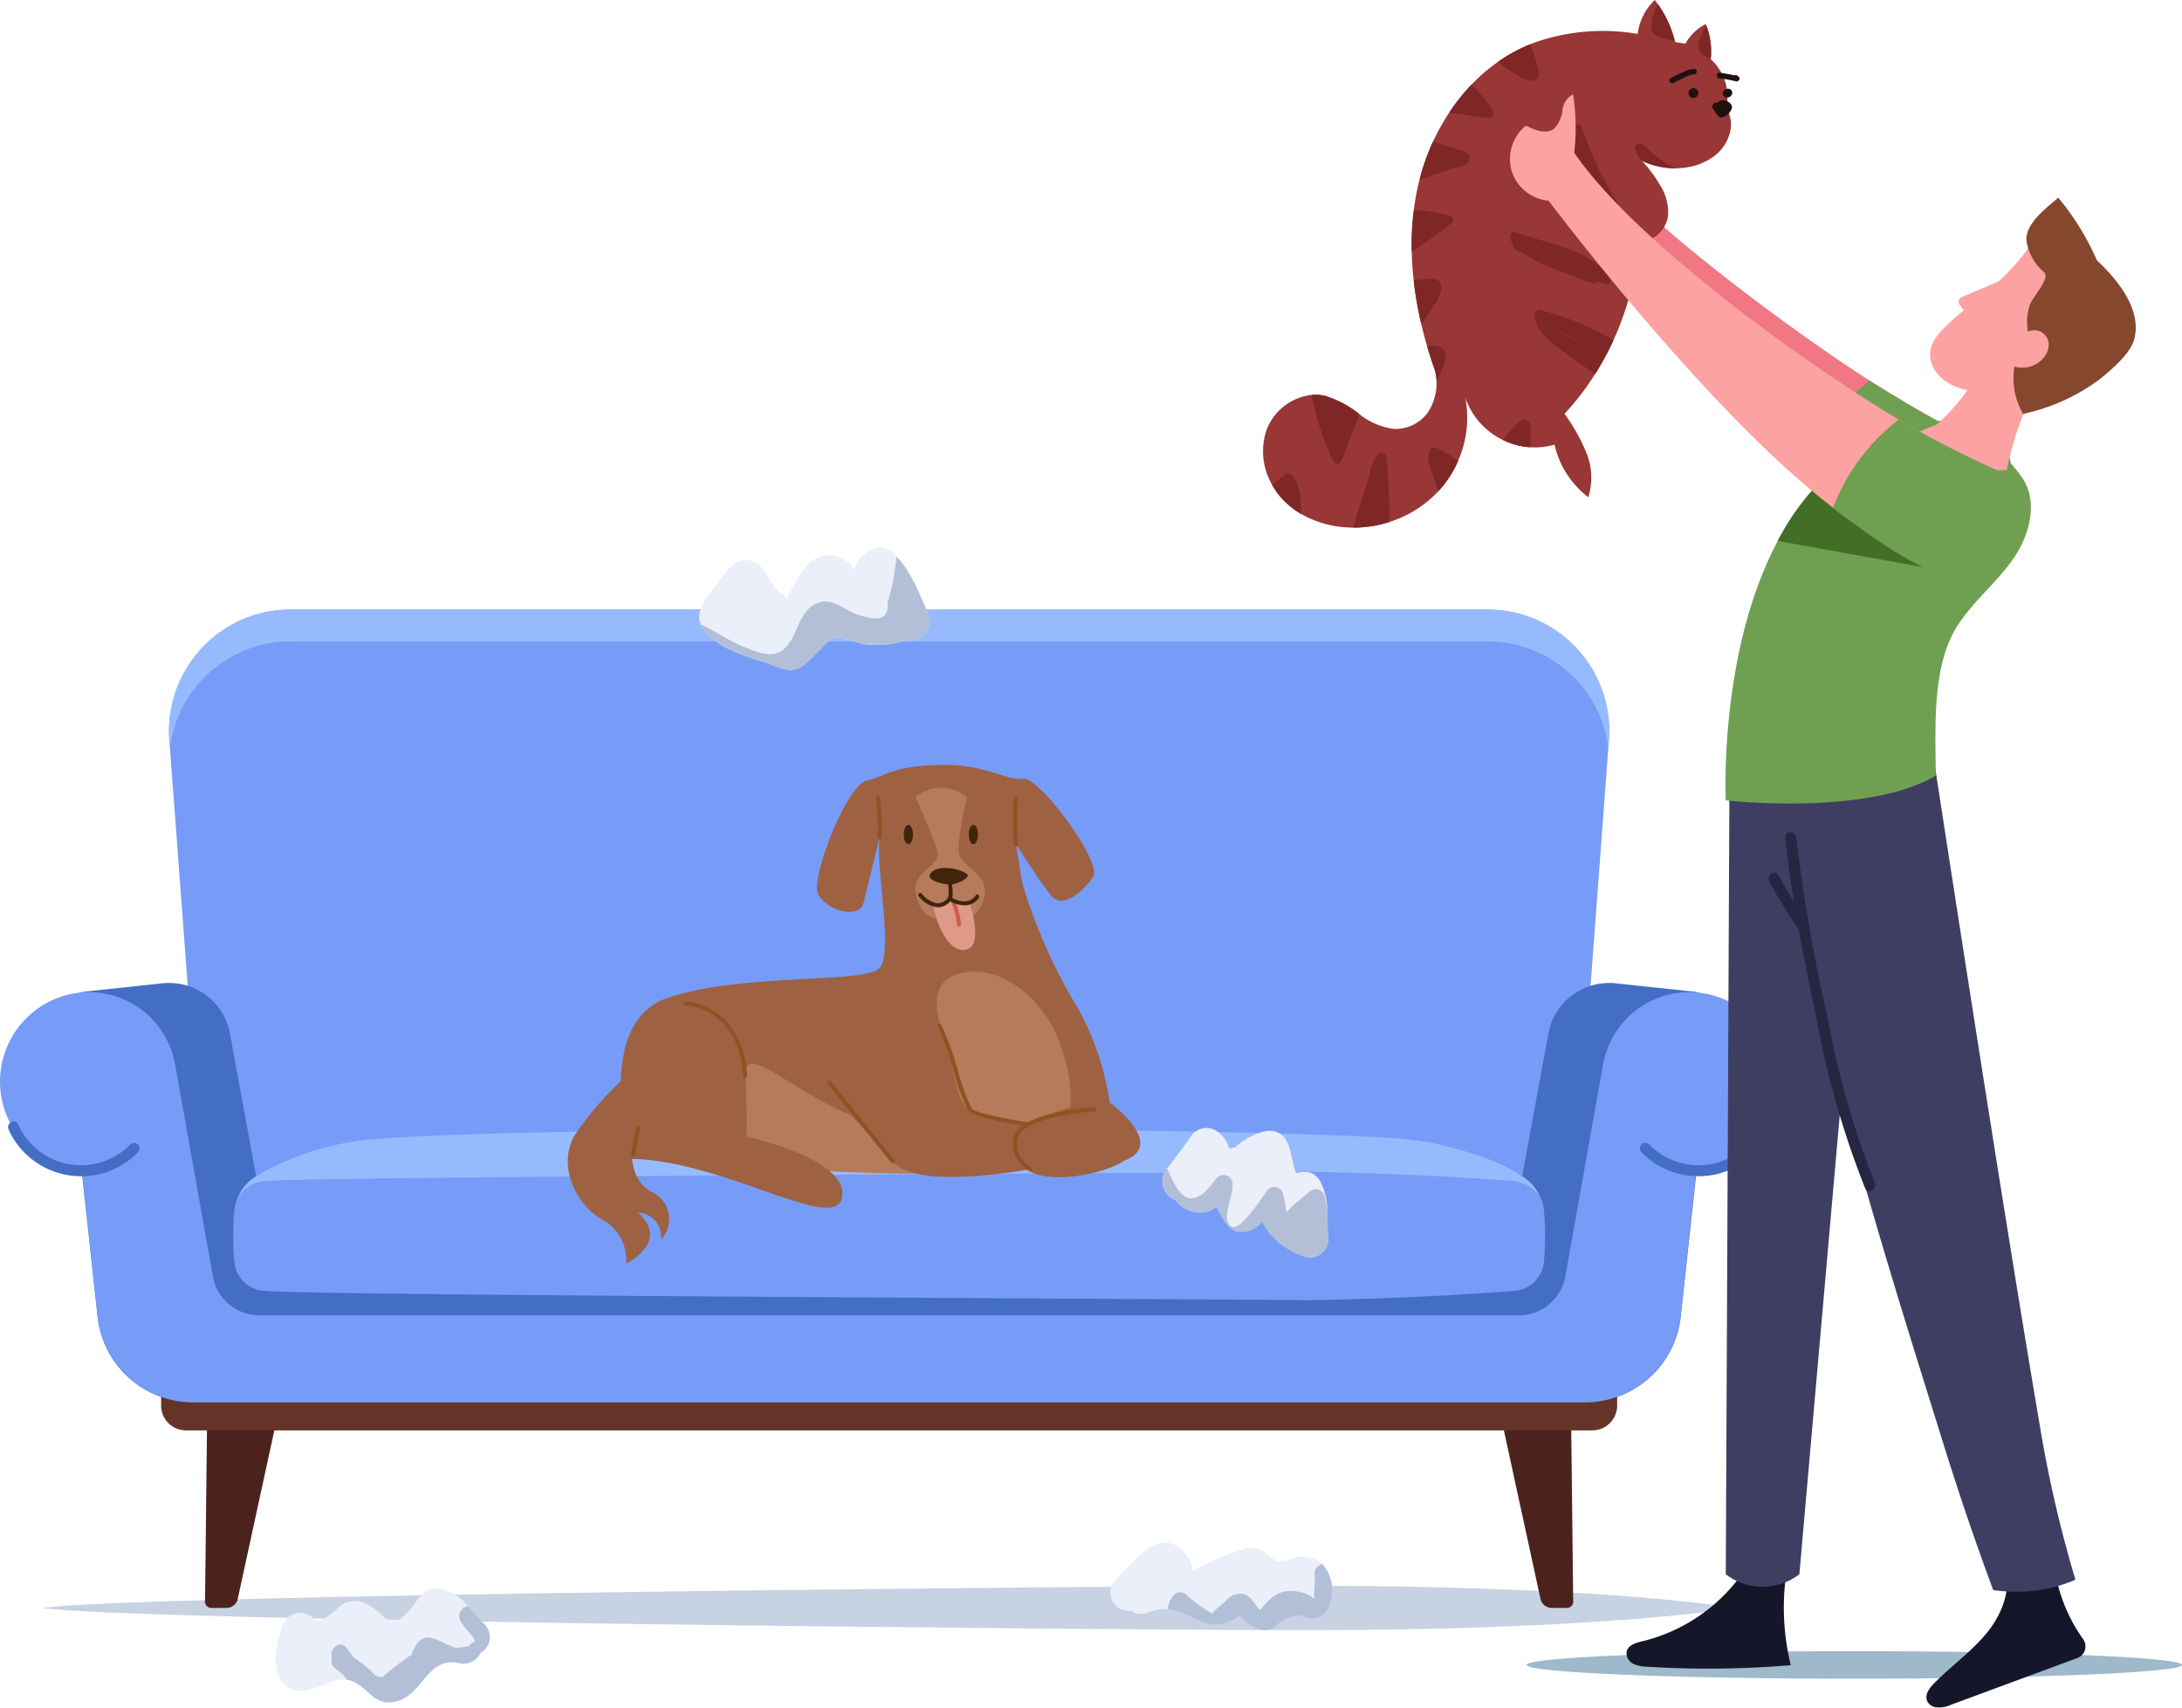 <svg xmlns="http://www.w3.org/2000/svg" width="189" height="147.913" viewBox="0 0 189 147.913">
  <g id="Grupo_629" data-name="Grupo 629" transform="translate(-136 -120.03)">
    <g id="Grupo_617" data-name="Grupo 617" transform="translate(136 120.03)">
      <g id="Grupo_615" data-name="Grupo 615" transform="translate(0 47.429)">
        <path id="Trazado_1363" data-name="Trazado 1363" d="M327.272,369.233l-3.714,49.728H206.288l-3.718-49.728a10.537,10.537,0,0,1,10.466-11.245h103.77A10.537,10.537,0,0,1,327.272,369.233Z" transform="translate(-187.906 -352.617)" fill="#779cf7"/>
        <path id="Trazado_1364" data-name="Trazado 1364" d="M299.511,741c-7.42,1.15-21.294,1.924-37.185,1.924S160.35,742.148,152.93,741c7.42-1.15,93.5-1.924,109.4-1.924S292.091,739.847,299.511,741Z" transform="translate(-149.205 -649.145)" fill="#c7d2e2"/>
        <path id="Trazado_1365" data-name="Trazado 1365" d="M304.282,506.63l-1.46,13.4-1.378,12.662a8.31,8.31,0,0,1-6.741,7.25,8.174,8.174,0,0,1-.973.124c-.193.016-.389.022-.588.022H172.622c-.2,0-.4-.007-.588-.022a8.178,8.178,0,0,1-.973-.124,8.31,8.31,0,0,1-6.741-7.25l-1.378-12.662-1.46-13.4a1.927,1.927,0,0,1,1.331-2.043,1.843,1.843,0,0,1,.48-.092l6.539-.7a5.4,5.4,0,0,1,4.791,1.864,5.315,5.315,0,0,1,1.169,2.518l2.26,12.324.1.538.123.673v.191H287.491v-.191l.123-.673.1-.538,2.26-12.324a5.316,5.316,0,0,1,1.169-2.518,5.4,5.4,0,0,1,4.791-1.864l6.538.7a1.844,1.844,0,0,1,.48.092A1.927,1.927,0,0,1,304.282,506.63Z" transform="translate(-155.866 -466.037)" fill="#436ec4"/>
        <path id="Trazado_1366" data-name="Trazado 1366" d="M732.2,684.649l-.194-17.123h-6.333l3.722,17.136a1.035,1.035,0,0,0,.964.663h1.3A.561.561,0,0,0,732.2,684.649Z" transform="translate(-595.935 -593.472)" fill="#4c231c"/>
        <path id="Trazado_1367" data-name="Trazado 1367" d="M342.166,567.386a2.09,2.09,0,0,1-.012.219c-.249,2.146-4.165,4.045-10.146,5.282-6.768,1.4-85.97,1.4-92.742,0-6.178-1.276-10.158-3.263-10.158-5.5a1.968,1.968,0,0,1,.067-.5,3.807,3.807,0,0,1,1.634-1.967,23.436,23.436,0,0,1,7.982-2.932A18.876,18.876,0,0,1,241,561.71c10.356-.878,48.016-1.093,71.817-.646,2.789.052,5.391.112,7.733.183.823.024,1.61.048,2.365.076,1.452.052,2.777.107,3.956.167a46.835,46.835,0,0,1,5.613.495c1.349.291,2.587.618,3.69.973.348.116.684.232,1.009.351h0a14.519,14.519,0,0,1,3.279,1.607,3.8,3.8,0,0,1,1.63,1.967A1.975,1.975,0,0,1,342.166,567.386Z" transform="translate(-208.623 -510.457)" fill="#97baff"/>
        <path id="Trazado_1368" data-name="Trazado 1368" d="M216.681,684.649l.194-17.123h6.333l-3.722,17.136a1.035,1.035,0,0,1-.964.663h-1.3A.561.561,0,0,1,216.681,684.649Z" transform="translate(-198.92 -593.472)" fill="#4c231c"/>
        <path id="Trazado_1369" data-name="Trazado 1369" d="M325.548,641.8v5.966a2.152,2.152,0,0,1-2.143,2.161H201.572a2.152,2.152,0,0,1-2.143-2.161V641.8Z" transform="translate(-185.473 -573.455)" fill="#643429"/>
        <path id="Trazado_1370" data-name="Trazado 1370" d="M341.441,583.027a23.75,23.75,0,0,1-.117,2.384,2.771,2.771,0,0,1-2.639,2.374c-5.338.417-11.425.7-17.954.806-6.529-.105-84.827-.389-90.165-.806a2.771,2.771,0,0,1-2.639-2.374,24.381,24.381,0,0,1,0-4.768,2.368,2.368,0,0,1,.237-.822,2.805,2.805,0,0,1,1.729-1.428,3.1,3.1,0,0,1,.673-.128c5.338-.414,83.636-.7,90.165-.8,4.228.067,8.27.21,12.044.417q3.081.163,5.91.386a3.1,3.1,0,0,1,.673.128,2.806,2.806,0,0,1,1.729,1.428,2.282,2.282,0,0,1,.218.695.808.808,0,0,1,.019.127A23.846,23.846,0,0,1,341.441,583.027Z" transform="translate(-207.61 -523.393)" fill="#779cf7"/>
        <path id="Trazado_1371" data-name="Trazado 1371" d="M290.031,515.1a7.724,7.724,0,0,1-7.076,7.729c-.013,0-.022,0-.035,0l-1.343,12.541a8.4,8.4,0,0,1-6.741,7.368,8.15,8.15,0,0,1-.973.124c-.193.016-.389.022-.588.022H152.756c-.2,0-.4-.006-.588-.022a8.153,8.153,0,0,1-.973-.124,8.4,8.4,0,0,1-6.741-7.368l-1.343-12.541c-.013,0-.022,0-.035,0a7.763,7.763,0,0,1-1.119-15.282,6.824,6.824,0,0,1,.989-.163,7.149,7.149,0,0,1,.743-.038,7.627,7.627,0,0,1,5.208,2.049,7.777,7.777,0,0,1,2.3,4.363l.164.918,3.088,17.35a4.1,4.1,0,0,0,4.014,3.315h109.1a4.1,4.1,0,0,0,4.013-3.315l3.088-17.35.164-.918a7.777,7.777,0,0,1,2.3-4.363,7.627,7.627,0,0,1,5.208-2.049,7.15,7.15,0,0,1,.743.038,6.823,6.823,0,0,1,.989.163A7.733,7.733,0,0,1,290.031,515.1Z" transform="translate(-136 -468.833)" fill="#779cf7"/>
        <path id="Trazado_1372" data-name="Trazado 1372" d="M327.274,369.239l-.054.8a10.525,10.525,0,0,0-10.413-9.284H213.037a10.525,10.525,0,0,0-10.413,9.284l-.054-.8a10.538,10.538,0,0,1,10.467-11.244h103.77A10.538,10.538,0,0,1,327.274,369.239Z" transform="translate(-187.906 -352.622)" fill="#97baff"/>
        <g id="Grupo_613" data-name="Grupo 613" transform="translate(142.035 49.702)">
          <path id="Trazado_1373" data-name="Trazado 1373" d="M792.078,558.024a5.955,5.955,0,0,1-9.722,1.754.476.476,0,0,0-.67.676,6.9,6.9,0,0,0,11.212-1.947c.261-.553-.556-1.038-.819-.482Z" transform="translate(-781.544 -557.779)" fill="#436ec4"/>
        </g>
        <g id="Grupo_614" data-name="Grupo 614" transform="translate(0.697 49.702)">
          <path id="Trazado_1374" data-name="Trazado 1374" d="M139.219,558.508a6.9,6.9,0,0,0,11.212,1.947.476.476,0,0,0-.67-.676,5.953,5.953,0,0,1-9.723-1.754c-.263-.555-1.08-.071-.819.482Z" transform="translate(-139.168 -557.78)" fill="#436ec4"/>
        </g>
        <path id="Trazado_1375" data-name="Trazado 1375" d="M592,727.7a1.591,1.591,0,0,1-2.3.945,2.557,2.557,0,0,0-2.247.755,1.56,1.56,0,0,1-1.529.407c-.477-.2-1.451-.586-1.66-1.241a4.825,4.825,0,0,1-1.105.618c-1.979.792-3.326-.966-5.195-1.135a3.2,3.2,0,0,0-1.6.264,1.622,1.622,0,0,1-1.571-.137,1.589,1.589,0,0,1-1.351-2.672c1.336-1.267,3.451-4.346,5.557-2.783a4.155,4.155,0,0,1,.9,1.177c.445,1.046-.131.951.927.486a17.845,17.845,0,0,1,3.991-1.605c1.293-.206,1.288.275,2.215.84.723.444-.016.291.848.238.55-.032,1.1-.365,1.681-.365a2.55,2.55,0,0,1,1.822.65A3.64,3.64,0,0,1,592,727.7Z" transform="translate(-476.819 -636.081)" fill="#eaeff9"/>
        <path id="Trazado_1376" data-name="Trazado 1376" d="M262.234,745.693a1.624,1.624,0,0,1-1.833.9c-2.8-.639-3.147,2.767-5.494,3.312-1.985.459-2.372-1.278-3.891-1.8a1.8,1.8,0,0,0-.372-.084c-1.707-.19-3.76,1.954-5.394.417-1.267-1.194-.707-3.7-.178-5.07a1.6,1.6,0,0,1,2.629-.7c.864.761,2.074-.982,2.765-1.267a2.141,2.141,0,0,1,1.807.026c1.8.729,1.917,2.725,3.839.539.717-.814,1.037-1.828,2.336-1.854a3.955,3.955,0,0,1,2.7,1.537c.539.56,1.021,1.162,1.445,1.59A1.548,1.548,0,0,1,262.234,745.693Z" transform="translate(-220.613 -649.951)" fill="#eaeff9"/>
        <path id="Trazado_1377" data-name="Trazado 1377" d="M605.929,571.505a6.68,6.68,0,0,1-2.99-1.954,5.862,5.862,0,0,1-.749-1.1,2.278,2.278,0,0,1-2.163.856c-.759-.153-1.461-1.4-1.754-2.16a2.256,2.256,0,0,1-1.639.512A2.736,2.736,0,0,1,594.7,566.6a1.749,1.749,0,0,1-.786-2.7.557.557,0,0,1,.052-.063c.707-.893,1.383-1.8,2.042-2.731a1.594,1.594,0,0,1,2.467-.322,2.307,2.307,0,0,1,.848,1.352,2.03,2.03,0,0,1,.524-.1,5.666,5.666,0,0,1,2.7-1.431c2.273-.2,2.006,2.292,2.587,3.623.785-.111,1.466-.222,2.084.708a5.6,5.6,0,0,1,.613,2.678c.037.856.026,1.722.089,2.366A1.587,1.587,0,0,1,605.929,571.505Z" transform="translate(-492.87 -510.065)" fill="#eaeff9"/>
        <path id="Trazado_1378" data-name="Trazado 1378" d="M429.049,341.8a1.121,1.121,0,0,1-.419.18,8.923,8.923,0,0,1-3.3.148,18.519,18.519,0,0,0-1.9-.57c-.749-.026-1.215.57-1.77,1.115-1.356,1.331-1.828,2.181-3.687,1.431-2.079-.84-4.488-1.157-6.117-2.963a2.477,2.477,0,0,1-.44-.655c-.555-1.257.524-2.4,1.351-3.544.843-1.162,1.885-2.747,3.509-1.764.9.544,1.362,2.477,2.294,2.651.068.127.136.254.2.386.236-.391.471-.776.707-1.167a12.237,12.237,0,0,1,.953-1.51,2.525,2.525,0,0,1,3.781-.412,1.6,1.6,0,0,1,.45.655,1.534,1.534,0,0,1,.241-.623,2.766,2.766,0,0,1,1.6-1.3,1.557,1.557,0,0,1,1.529.407,3.751,3.751,0,0,1,.3.28c1.278,1.294,2.032,3.332,2.755,4.943A1.7,1.7,0,0,1,429.049,341.8Z" transform="translate(-350.695 -333.782)" fill="#eaeff9"/>
        <path id="Trazado_1379" data-name="Trazado 1379" d="M609.74,734.2a1.591,1.591,0,0,1-2.3.945,2.557,2.557,0,0,0-2.247.755,1.561,1.561,0,0,1-1.529.407c-.477-.2-1.451-.586-1.66-1.241a4.826,4.826,0,0,1-1.105.618c-1.98.792-3.325-.966-5.2-1.135a2.312,2.312,0,0,1,.4-1.083.8.8,0,0,1,1.079-.28,15.37,15.37,0,0,0,2.362,1.738,4.029,4.029,0,0,1,.518-.523c.539-.322.812-.94,1.451-1.12,1.293-.354,1.519.665,2.179,1.352,1.063-1.278,1.838-2.023,3.786-1.5a2.337,2.337,0,0,1,.885.491c.016-.016.036-.032.052-.048-.1-.57.1-1.4.016-1.959a.84.84,0,0,1,.691-.977A3.641,3.641,0,0,1,609.74,734.2Z" transform="translate(-494.555 -642.581)" fill="#b2bfd6"/>
        <path id="Trazado_1380" data-name="Trazado 1380" d="M279.393,751.083a1.624,1.624,0,0,1-1.833.9c-2.8-.639-3.147,2.768-5.493,3.312-1.985.46-2.372-1.278-3.891-1.8a1.789,1.789,0,0,0-.372-.085c-.079-.116-.157-.232-.23-.343a6.446,6.446,0,0,0-.723-.6.792.792,0,0,1-.319-.945c-.278-.75.675-1.6,1.246-.882.141.18.346.475.592.834a9.478,9.478,0,0,1,1.948,1.606,2.668,2.668,0,0,0,.6.084,25.659,25.659,0,0,1,2.5-1.922,2.87,2.87,0,0,1,.592-1.093c.712-.729,1.388-.28,2.194.063a8.587,8.587,0,0,0,1.053.444,6.437,6.437,0,0,0,1.121-.158,1.7,1.7,0,0,0,.251-.259.654.654,0,0,1,.272-.084c.094-.412-.869-1.041-1.272-1.9a.874.874,0,0,1,.675-1.215c.539.56,1.021,1.162,1.445,1.59A1.548,1.548,0,0,1,279.393,751.083Z" transform="translate(-237.771 -655.342)" fill="#b2bfd6"/>
        <path id="Trazado_1381" data-name="Trazado 1381" d="M429.589,344.476a1.119,1.119,0,0,1-.419.179,8.923,8.923,0,0,1-3.3.148,18.5,18.5,0,0,0-1.9-.571c-.749-.026-1.215.571-1.77,1.115-1.356,1.331-1.828,2.181-3.687,1.431-2.079-.84-4.488-1.157-6.117-2.963a2.478,2.478,0,0,1-.44-.655.782.782,0,0,1,.325.1c1.095.581,2.194,1.31,3.341,1.785,1.917.787,3.194,1.194,4.252-.771.555-1.019.838-2.313,1.943-2.9,1.529-.813,2.571.676,4.048.993.293.074.581.148.875.216,1.037.106,1.487-.333,1.362-1.326a17.855,17.855,0,0,0,.775-4.029c1.278,1.294,2.032,3.332,2.755,4.943A1.7,1.7,0,0,1,429.589,344.476Z" transform="translate(-351.235 -336.457)" fill="#b2bfd6"/>
        <path id="Trazado_1382" data-name="Trazado 1382" d="M605.929,583.768a6.68,6.68,0,0,1-2.99-1.954,5.865,5.865,0,0,1-.749-1.1,2.278,2.278,0,0,1-2.163.856c-.759-.153-1.461-1.4-1.754-2.16a2.256,2.256,0,0,1-1.639.512,2.736,2.736,0,0,1-1.932-1.056,1.749,1.749,0,0,1-.786-2.7.573.573,0,0,1,.052-.063c.419.9,1.006,2.556,2.063,2.588.995.026,1.639-1.051,2.262-1.785a.789.789,0,0,1,1.315.349c.157,1.088-.681,2.54-.409,3.422.576,1.838,2.8-1.838,3.493-2.736a.791.791,0,0,1,1.314.354,12.783,12.783,0,0,1,.283,1.606,22.975,22.975,0,0,1,2.006-1.764.793.793,0,0,1,1.309.349,5.881,5.881,0,0,1,.2,1.368c.01.011.021.016.026.026.037.855.026,1.722.089,2.366A1.586,1.586,0,0,1,605.929,583.768Z" transform="translate(-492.87 -522.328)" fill="#b2bfd6"/>
      </g>
      <g id="Grupo_616" data-name="Grupo 616" transform="translate(109.396 0)">
        <path id="Trazado_1383" data-name="Trazado 1383" d="M793.748,765.8c0,.659-12.708,1.193-28.386,1.193s-28.385-.534-28.385-1.193,12.708-1.192,28.385-1.192S793.748,765.139,793.748,765.8Z" transform="translate(-714.144 -621.582)" fill="#7da1b7" opacity="0.75"/>
        <path id="Trazado_1384" data-name="Trazado 1384" d="M793.216,224.833a28.341,28.341,0,0,1-10.7-5.361c-1.116-.848-2.2-1.758-3.251-2.706-5.622-5.088-15.944-15.481-18.679-19.569.153-.2.309-.4.462-.595.879-1.135,1.769-2.263,2.651-3.4,4.589,4.988,16.212,13.447,21.4,16.728,1.071.678,2.113,1.311,3.1,1.9,5.172,3.05,9.028,4.808,9.028,4.808C798.943,224.029,793.216,224.833,793.216,224.833Z" transform="translate(-732.558 -176.968)" fill="#f17785"/>
        <path id="Trazado_1385" data-name="Trazado 1385" d="M859.431,283.5a28.341,28.341,0,0,1-10.7-5.361c-1.116-.848-2.2-1.758-3.251-2.706a22.711,22.711,0,0,1,5.838-6.833c1.071.678,2.113,1.311,3.1,1.9,5.172,3.05,9.029,4.808,9.029,4.808C865.158,282.692,859.431,283.5,859.431,283.5Z" transform="translate(-798.773 -235.631)" fill="#6fa052"/>
        <path id="Trazado_1386" data-name="Trazado 1386" d="M900.978,726.868c.942,1.994.138,4.43-1.217,6.165s-3.2,3.008-4.738,4.58c-.41.419-.83,1-.554,1.549a.97.97,0,0,0,.656.487,2.513,2.513,0,0,0,1.45-.229l10.887-4.028a1.076,1.076,0,0,0,.494-1.632,14.133,14.133,0,0,1-2.607-7.461C904.08,726.87,902.361,726.739,900.978,726.868Z" transform="translate(-836.915 -591.775)" fill="#16162b"/>
        <path id="Trazado_1387" data-name="Trazado 1387" d="M790.485,725.863c-1.062.016-2.132.3-3.194.315a14.937,14.937,0,0,1-9.627,7.428c-.553.13-1.221.324-1.356.88a1.018,1.018,0,0,0,.556,1.06,2.865,2.865,0,0,0,1.24.265,85.869,85.869,0,0,0,12.421-.134A20.946,20.946,0,0,1,790.485,725.863Z" transform="translate(-744.806 -591.436)" fill="#16162b"/>
        <path id="Trazado_1388" data-name="Trazado 1388" d="M862.618,476.112a12.763,12.763,0,0,1-5.131,1.041,13.858,13.858,0,0,1-1.989-.145c-.876-2.349-2.575-7.051-4.43-13.036-3.636-11.737-14.138-44.2-13.956-57.68l12.747-4.5s6.075,39.824,9.616,60.614A108.42,108.42,0,0,0,862.618,476.112Z" transform="translate(-792.246 -339.274)" fill="#3e3e63"/>
        <path id="Trazado_1389" data-name="Trazado 1389" d="M815.714,424.245l-.319,68.861a5.209,5.209,0,0,0,6.374,0l6.055-68.861Z" transform="translate(-775.308 -356.744)" fill="#3e3e63"/>
        <path id="Trazado_1390" data-name="Trazado 1390" d="M841.405,475.261a76.325,76.325,0,0,1-4.123-14.489,147.807,147.807,0,0,1-2.67-15.412c-.062-.612-1.019-.618-.956,0,.189,1.869.449,3.727.751,5.577q-.7-1.117-1.318-2.281c-.29-.548-1.116-.061-.826.487a37.361,37.361,0,0,0,2.485,4.045.577.577,0,0,0,.056.065c.473,2.6,1.013,5.189,1.555,7.776a77.469,77.469,0,0,0,4.219,14.719C840.822,476.315,841.646,475.825,841.405,475.261Z" transform="translate(-788.418 -372.814)" fill="#262642"/>
        <path id="Trazado_1391" data-name="Trazado 1391" d="M673.687,131.362a3.693,3.693,0,0,1-1.352,2.153,5.207,5.207,0,0,1-2.352,1,6.1,6.1,0,0,1-1,.09,6.779,6.779,0,0,1-2.938-.636l-.022-.01a11.063,11.063,0,0,1,1.53,2.038,4.389,4.389,0,0,1,.736,2.735,2.607,2.607,0,0,1-2.546,2.24,24.638,24.638,0,0,1-2.186,8.53,23.666,23.666,0,0,1-1.584,2.921,23.132,23.132,0,0,1-2.649,3.449,16.366,16.366,0,0,1,1.9,3.4,5.588,5.588,0,0,1,.153,3.824,7.932,7.932,0,0,1-2.919-4.551,6.142,6.142,0,0,1-2.094.228,6.21,6.21,0,0,1-2.406-.646,1.411,1.411,0,0,1-.156-.077,6.353,6.353,0,0,1-3.069-3.564,9.262,9.262,0,0,1-.628,5.46,9.365,9.365,0,0,1-1.689,2.61.056.056,0,0,1-.013.016,9.875,9.875,0,0,1-4.261,2.677,10.18,10.18,0,0,1-3.12.482c-.14,0-.277,0-.417-.01a8.964,8.964,0,0,1-4.1-1.173,7,7,0,0,1-1.628-1.3,6.168,6.168,0,0,1-.876-1.208,5.806,5.806,0,0,1-.494-4.756,4.753,4.753,0,0,1,3.894-3.044,3.748,3.748,0,0,1,1.167.074,8.991,8.991,0,0,1,2.954,1.565,6.185,6.185,0,0,0,2.951,1.3,3.45,3.45,0,0,0,3.047-1.475,4.669,4.669,0,0,0,.714-2.69,3.5,3.5,0,0,0-.178-1.019q-.349-.993-.647-2.012c-.182-.623-.347-1.257-.494-1.89a31.584,31.584,0,0,1-.657-3.77q-.143-1.244-.169-2.491a23.358,23.358,0,0,1,.182-3.625,21.063,21.063,0,0,1,.424-2.343c.022-.09.045-.18.07-.27a18.887,18.887,0,0,1,1.163-3.285,18.537,18.537,0,0,1,1.4-2.513,17.315,17.315,0,0,1,1.941-2.439,15.316,15.316,0,0,1,2.3-1.977,13.529,13.529,0,0,1,2.8-1.523c.1-.045.2-.083.306-.122a17.8,17.8,0,0,1,8.984-.765,4.923,4.923,0,0,1,1.479-2.941c.1.125.2.257.29.389a9.492,9.492,0,0,1,1.453,3.185c.006.022.01.045.016.067.284.058.609.09.892.148a4.153,4.153,0,0,1,1.759-1.7,1.688,1.688,0,0,1,.077.17,6.241,6.241,0,0,1,.36,2.831c0,.013,0,.022,0,.035a4.408,4.408,0,0,1,1.358,4.188A2.93,2.93,0,0,1,673.687,131.362Z" transform="translate(-633.203 -120.03)" fill="#993636"/>
        <path id="Trazado_1392" data-name="Trazado 1392" d="M840.22,296.179c-1.415,2.044-3.41,3.635-4.78,5.714-2.33,3.522-1.963,8.861-1.957,13.1-5.982,3.539-18.184,2.137-18.184,2.137s0-.019,0-.055c-.038-.91-.453-13.1,4.5-22.41a21.75,21.75,0,0,1,4.755-6.174,17.585,17.585,0,0,1,9.382-4.245l0,0a12.456,12.456,0,0,1,7.043,4.949C842.378,291.245,841.638,294.131,840.22,296.179Z" transform="translate(-775.212 -247.803)" fill="#6fa052"/>
        <path id="Trazado_1393" data-name="Trazado 1393" d="M898.3,265.717c1.589.178,4.992,2.6,5.854,3.346a28.814,28.814,0,0,1,1.454-4.874c1.492-5.679-3.5-4.924-3.5-4.924-.483,2.372-2.872,4.811-4,5.851A.348.348,0,0,0,898.3,265.717Z" transform="translate(-839.732 -228.344)" fill="#fca2a2"/>
        <path id="Trazado_1394" data-name="Trazado 1394" d="M911.835,221.385a19.888,19.888,0,0,1-9.392,4.329c-2.677,1.146-5.706.129-6.451-1.821-.463-1.211.036-2.168,1.093-3.23.128-.131.265-.26.409-.394.368-.342.785-.7,1.239-1.077l-.348-.473a.445.445,0,0,1,.185-.678l3.2-1.365a18.843,18.843,0,0,0,2.386-2.639c.262-.372.454-.9.9-1.063a.772.772,0,0,1,.742,1.334A18.014,18.014,0,0,1,911.835,221.385Z" transform="translate(-838.037 -192.309)" fill="#fca2a2"/>
        <path id="Trazado_1395" data-name="Trazado 1395" d="M929.914,208.809a1.264,1.264,0,0,1,1.146.026,1.285,1.285,0,0,1,.644.956,1.674,1.674,0,0,1-.309,1.111,2.4,2.4,0,0,1-2.652.929,6.11,6.11,0,0,0,.748,4.1,17.151,17.151,0,0,0,6.727-3.068c1.021-.859,2.607-2.172,2.919-3.475.592-2.469-1.3-4.912-3.256-6.763a22.7,22.7,0,0,0-3.345-5.423c-1.15.994-2.992,2.365-2.731,3.869a4.509,4.509,0,0,0,1.495,2.584c.594.518-.983,2.113-1.238,2.862A4.755,4.755,0,0,0,929.914,208.809Z" transform="translate(-863.65 -180.079)" fill="#86472f"/>
        <path id="Trazado_1396" data-name="Trazado 1396" d="M811.218,159.194a.67.67,0,0,0-.526.072.507.507,0,0,0-.124.114c-.278-.073-.614.212-.413.516.105.159.208.32.316.477s.222.294.434.285a1.245,1.245,0,0,0,.826-.651C811.952,159.611,811.576,159.291,811.218,159.194Z" transform="translate(-771.174 -150.486)" fill="#1e110e"/>
        <path id="Trazado_1397" data-name="Trazado 1397" d="M801.159,154.457a.323.323,0,0,0-.2.065.314.314,0,0,0-.186.232.425.425,0,1,0,.386-.3Z" transform="translate(-763.895 -146.818)" fill="#1e110e"/>
        <path id="Trazado_1398" data-name="Trazado 1398" d="M814.943,154.769a.371.371,0,0,0-.411-.068.378.378,0,0,0-.3.361.369.369,0,0,0,.358.361.417.417,0,0,0,.353-.143A.373.373,0,0,0,814.943,154.769Z" transform="translate(-774.401 -146.982)" fill="#1e110e"/>
        <path id="Trazado_1399" data-name="Trazado 1399" d="M805.732,133.044c-.465-.18-1.023-.44-1.055-.935a3.256,3.256,0,0,1,.628-1.825.276.276,0,0,1,.067-.071A6.24,6.24,0,0,1,805.732,133.044Z" transform="translate(-766.946 -127.954)" fill="#7f2626"/>
        <path id="Trazado_1400" data-name="Trazado 1400" d="M788.081,124.968c-.475-.129-.96-.244-1.422-.411a.8.8,0,0,1-.564-.453,3.413,3.413,0,0,1,.532-2.32A9.493,9.493,0,0,1,788.081,124.968Z" transform="translate(-752.399 -121.394)" fill="#7f2626"/>
        <path id="Trazado_1401" data-name="Trazado 1401" d="M783.225,178.191a6.779,6.779,0,0,1-2.938-.636,2.634,2.634,0,0,1-.606-1.054.361.361,0,0,1,.44-.444c.583.2,1.026.829,1.517,1.2A8.694,8.694,0,0,0,783.225,178.191Z" transform="translate(-747.441 -163.612)" fill="#7f2626"/>
        <path id="Trazado_1402" data-name="Trazado 1402" d="M728.9,140.431c-.605.154-1.625-.566-2.087-.884-.319-.219-.695-.466-1.036-.742a13.526,13.526,0,0,1,2.8-1.523,14.678,14.678,0,0,1,.555,1.726C729.24,139.434,729.539,140.267,728.9,140.431Z" transform="translate(-705.41 -133.453)" fill="#7f2626"/>
        <path id="Trazado_1403" data-name="Trazado 1403" d="M710.269,155.681a.352.352,0,0,1-.344.264c-.73-.084-1.46-.177-2.186-.286-.386-.061-.832-.087-1.253-.164a17.327,17.327,0,0,1,1.941-2.439,14.405,14.405,0,0,1,1.125,1.247C709.867,154.694,710.387,155.141,710.269,155.681Z" transform="translate(-690.362 -145.727)" fill="#7f2626"/>
        <path id="Trazado_1404" data-name="Trazado 1404" d="M699.187,176.85c-.054.6-1.109.717-1.517.855l-2.83.955A18.871,18.871,0,0,1,696,175.375q1.033.275,2.046.627C698.422,176.13,699.238,176.278,699.187,176.85Z" transform="translate(-681.278 -163.095)" fill="#7f2626"/>
        <path id="Trazado_1405" data-name="Trazado 1405" d="M695.216,203.072c-.679.55-1.377,1.073-2.1,1.565-.4.267-.883.665-1.377.942a23.373,23.373,0,0,1,.182-3.625,16.831,16.831,0,0,1,3.139.514A.365.365,0,0,1,695.216,203.072Z" transform="translate(-678.853 -183.776)" fill="#7f2626"/>
        <path id="Trazado_1406" data-name="Trazado 1406" d="M694.261,231.252a15.455,15.455,0,0,1-1.068,1.562,31.583,31.583,0,0,1-.656-3.77,10.4,10.4,0,0,1,1.514-.135c.462,0,.826.1.886.63A3.1,3.1,0,0,1,694.261,231.252Z" transform="translate(-679.482 -204.75)" fill="#7f2626"/>
        <path id="Trazado_1407" data-name="Trazado 1407" d="M699.012,257.1a3.682,3.682,0,0,1-.421.906,3.5,3.5,0,0,0-.178-1.019q-.349-.993-.647-2.012c.714-.048,1.488,0,1.616.778A2.427,2.427,0,0,1,699.012,257.1Z" transform="translate(-683.56 -225.025)" fill="#7f2626"/>
        <path id="Trazado_1408" data-name="Trazado 1408" d="M740.736,241.041a.363.363,0,0,0-.453.35c-.06,1.189.969,2.07,1.823,2.748,1.087.861,2.241,1.649,3.388,2.436a23.681,23.681,0,0,0,1.584-2.921A23.074,23.074,0,0,0,740.736,241.041Zm2.983,2.561a13.836,13.836,0,0,1-1.393-.774,13.884,13.884,0,0,1,1.421.749A.223.223,0,0,0,743.718,243.6Z" transform="translate(-716.721 -214.179)" fill="#7f2626"/>
        <path id="Trazado_1409" data-name="Trazado 1409" d="M739.177,214.49c-2-2.574-5.318-2.826-8.169-3.888a.362.362,0,0,0-.454.349,1.154,1.154,0,0,0,.28.754.3.3,0,0,0,.159.4c.207.1.414.193.622.288a14.069,14.069,0,0,0,1.3.74,17.982,17.982,0,0,0,3.268,1.292,6.178,6.178,0,0,0,1.577.6.367.367,0,0,0,.379-.14c.229.07.458.141.689.209C739.2,215.2,739.382,214.753,739.177,214.49Z" transform="translate(-709.134 -190.49)" fill="#7f2626"/>
        <path id="Trazado_1410" data-name="Trazado 1410" d="M757.617,176.041a31.242,31.242,0,0,1-3.6-7.313.355.355,0,0,0-.373-.247.39.39,0,0,0-.585.3l-.034.417a.379.379,0,0,0-.328.447,8.537,8.537,0,0,1,.153,1.7.339.339,0,0,0,.482.321,25.052,25.052,0,0,0,1.749,4.035c.176.362.811.1.655-.278l-.2-.5a18.348,18.348,0,0,0,1.517,1.557C757.341,176.743,757.854,176.4,757.617,176.041Z" transform="translate(-726.403 -157.685)" fill="#7f2626"/>
        <path id="Trazado_1411" data-name="Trazado 1411" d="M656.406,275.8c-.453,1.4-1.01,2.77-1.587,4.136a.361.361,0,0,1-.621,0,24.9,24.9,0,0,1-1.912-5.775,3.747,3.747,0,0,1,1.167.074A8.993,8.993,0,0,1,656.406,275.8Z" transform="translate(-648.086 -239.948)" fill="#7f2626"/>
        <path id="Trazado_1412" data-name="Trazado 1412" d="M639.336,308.353a7,7,0,0,1-1.628-1.3,6.168,6.168,0,0,1-.876-1.208c.242-.222.491-.427.749-.627.077-.058.156-.116.236-.167a.385.385,0,0,1,.59-.119.553.553,0,0,1,.229.151,3.929,3.929,0,0,1,.615,1.967A7.15,7.15,0,0,1,639.336,308.353Z" transform="translate(-636.033 -263.834)" fill="#7f2626"/>
        <path id="Trazado_1413" data-name="Trazado 1413" d="M671.888,302.865a10.177,10.177,0,0,1-3.12.482c.37-1.263.755-2.516,1.167-3.763.239-.73.411-2.243,1.157-2.651a.36.36,0,0,1,.526.215A49.586,49.586,0,0,1,671.888,302.865Z" transform="translate(-660.943 -257.646)" fill="#7f2626"/>
        <path id="Trazado_1414" data-name="Trazado 1414" d="M700.914,295.919a9.364,9.364,0,0,1-1.689,2.61c-.631-1.5-1.549-4.12-.166-3.709a6.118,6.118,0,0,1,1.578.916C700.71,295.788,700.809,295.849,700.914,295.919Z" transform="translate(-684.006 -256.003)" fill="#7f2626"/>
        <path id="Trazado_1415" data-name="Trazado 1415" d="M729.982,285c-.006.418-.01.836-.016,1.253a6.209,6.209,0,0,1-2.406-.646c.271-.321.545-.639.829-.948s.685-.925,1.182-.774C730.043,284.024,729.988,284.616,729.982,285Z" transform="translate(-706.799 -247.508)" fill="#7f2626"/>
        <path id="Trazado_1416" data-name="Trazado 1416" d="M813.738,148.773l-.1-.084a.244.244,0,0,0-.257-.033c-.432-.1-.867-.175-1.307-.228-.3-.037-.3.446,0,.482a12.007,12.007,0,0,1,1.437.265C813.718,149.228,813.936,148.932,813.738,148.773Z" transform="translate(-772.536 -142.126)" fill="#1e110e"/>
        <path id="Trazado_1417" data-name="Trazado 1417" d="M795.347,146.948a2.008,2.008,0,0,0-1.012.273c-.371.155-.732.329-1.087.518-.272.145-.031.561.241.417s.55-.283.833-.409a2.572,2.572,0,0,1,.9-.334C795.52,147.455,795.65,146.99,795.347,146.948Z" transform="translate(-757.941 -140.969)" fill="#1e110e"/>
        <path id="Trazado_1418" data-name="Trazado 1418" d="M848.472,311.833l-12.626-2.272a21.751,21.751,0,0,1,4.755-6.174Z" transform="translate(-791.26 -262.702)" fill="#416f25"/>
        <path id="Trazado_1419" data-name="Trazado 1419" d="M890.8,289.7s-17.48.354-6.048-3.948C884.755,285.751,889.8,286.137,890.8,289.7Z" transform="translate(-826.383 -248.98)" fill="#fca2a2"/>
        <path id="Trazado_1420" data-name="Trazado 1420" d="M769.114,197.978a28.341,28.341,0,0,1-10.7-5.361c-10.88-8.269-24.648-26.6-24.648-26.6a3.708,3.708,0,0,1-3.2-2.571,3.757,3.757,0,0,1,1.24-3.934c.778.4,1.772.794,2.46.251a2.637,2.637,0,0,0,.7-1.568,1.787,1.787,0,0,1,.924-1.4,18.878,18.878,0,0,1,.1,5.068c5.469,7.993,20.922,18.872,28.112,23.114,5.172,3.05,9.028,4.808,9.028,4.808C774.84,197.174,769.114,197.978,769.114,197.978Z" transform="translate(-709.029 -148.635)" fill="#fca2a2"/>
        <path id="Trazado_1421" data-name="Trazado 1421" d="M868.466,297.652c-3.732-.832-7.472-3.659-10.821-6.2a17.227,17.227,0,0,1,5.692-7.642,83.491,83.491,0,0,0,9.671,4.888C874.716,296.085,868.466,297.652,868.466,297.652Z" transform="translate(-808.262 -247.465)" fill="#6fa052"/>
      </g>
    </g>
    <g id="Grupo_628" data-name="Grupo 628" transform="translate(185.18 186.283)">
      <path id="Trazado_1422" data-name="Trazado 1422" d="M364.744,539.547a26.85,26.85,0,0,0-4.64,5.286c-1.461,2.513,0,5.893,2.406,7.279a3.954,3.954,0,0,1,2.063,3.813s3.867-1.906,1.031-4.42a2.054,2.054,0,0,1,1.976,2.34,2.57,2.57,0,0,0-.859-4.16c-3.008-1.733-1.031-7.106-1.031-7.106Z" transform="translate(-359.52 -512.715)" fill="#9e6142"/>
      <path id="Trazado_1423" data-name="Trazado 1423" d="M415.1,428.79a46.21,46.21,0,0,0,4.957,11.109,24.36,24.36,0,0,1,2.638,7.97s5,3.643,1.247,5.036l-42.793-.173s-3.237-11.673,3.179-13.9,17.245-1.214,18.448-2.629-.4-8.7,0-11.324l-1.4,5.662c-.4,1.618-3.609.55-4.01-.938s2.517-9.235,4.322-9.639,2.083-1.258,6.476-1.343c3.732-.072,5.618,1.4,7.022,1.2s6.9,7.238,6.071,8.5-2.636,2.831-3.638,1.618-3.041-4.443-3.041-4.443Z" transform="translate(-375.752 -418.621)" fill="#9e6142"/>
      <path id="Trazado_1424" data-name="Trazado 1424" d="M500.136,438.984c-2.674.051-3.488-.751-3.767-2.551s2.292-2.208,1.883-3.568-1.9-4.623-1.9-4.623a3.478,3.478,0,0,1,4.461,0s-.943,4.049-.673,4.948,1.753,1.443,2.158,2.667A2.544,2.544,0,0,1,500.136,438.984Z" transform="translate(-466.243 -425.449)" fill="#b57b5b"/>
      <path id="Trazado_1425" data-name="Trazado 1425" d="M505.168,459.375c.42.3-.86.925-1.444.925s-2.017-.347-1.756-.867C502.429,458.514,504.445,458.855,505.168,459.375Z" transform="translate(-470.602 -449.931)" fill="#40250c"/>
      <path id="Trazado_1426" data-name="Trazado 1426" d="M506.535,471.656s1.117,3.336-.086,3.943-2.535-1-3.094-3.726l1.676-.477Z" transform="translate(-471.709 -459.686)" fill="#de9989"/>
      <g id="Grupo_618" data-name="Grupo 618" transform="translate(33.237 11.753)">
        <path id="Trazado_1427" data-name="Trazado 1427" d="M511.225,473.843a.172.172,0,0,0,.172-.162,5.9,5.9,0,0,0-.486-1.986.172.172,0,0,0-.226-.091.175.175,0,0,0-.09.228,5.679,5.679,0,0,1,.459,1.827.173.173,0,0,0,.161.184Z" transform="translate(-510.581 -471.59)" fill="#cc5c49"/>
      </g>
      <g id="Grupo_619" data-name="Grupo 619" transform="translate(30.358 9.476)">
        <path id="Trazado_1428" data-name="Trazado 1428" d="M499.186,464.192a1.508,1.508,0,0,0,1.178-.638c.247-.3.038-1.561-.063-2.088a.172.172,0,1,0-.337.066,5.036,5.036,0,0,1,.134,1.8,1.184,1.184,0,0,1-.912.511h-.011a2.188,2.188,0,0,1-1.37-.826.17.17,0,0,0-.241-.03.174.174,0,0,0-.03.243,2.492,2.492,0,0,0,1.635.959Z" transform="translate(-497.498 -461.325)" fill="#40250c"/>
      </g>
      <g id="Grupo_620" data-name="Grupo 620" transform="translate(32.92 11.234)">
        <path id="Trazado_1429" data-name="Trazado 1429" d="M510.579,470.186a1.44,1.44,0,0,0,1.253-.668.175.175,0,0,0-.046-.241.172.172,0,0,0-.239.046c-.712,1.058-2.086.178-2.144.139a.172.172,0,0,0-.238.051.174.174,0,0,0,.05.24A2.643,2.643,0,0,0,510.579,470.186Z" transform="translate(-509.139 -469.248)" fill="#40250c"/>
      </g>
      <g id="Grupo_621" data-name="Grupo 621" transform="translate(38.555 2.738)">
        <path id="Trazado_1430" data-name="Trazado 1430" d="M535.017,435.27l.026,0a.173.173,0,0,0,.144-.2,28.131,28.131,0,0,1-.035-3.924.173.173,0,0,0-.162-.183.168.168,0,0,0-.181.163,27.766,27.766,0,0,0,.038,4A.172.172,0,0,0,535.017,435.27Z" transform="translate(-534.751 -430.962)" fill="#905222"/>
      </g>
      <g id="Grupo_622" data-name="Grupo 622" transform="translate(26.692 2.74)">
        <path id="Trazado_1431" data-name="Trazado 1431" d="M481.166,434.662a.173.173,0,0,0,.172-.166,26.5,26.5,0,0,0-.16-3.375.176.176,0,0,0-.191-.152.173.173,0,0,0-.151.192,25.981,25.981,0,0,1,.158,3.32.173.173,0,0,0,.165.181Z" transform="translate(-480.835 -430.968)" fill="#905222"/>
      </g>
      <path id="Trazado_1432" data-name="Trazado 1432" d="M444.744,512.461s3.749-2.327,2.253-6.245-1.642-6.432,1.574-6.869,6.826,2.447,8.15,6.437c.959,2.891,2.1,7.411-2.777,9.815s-24.564.465-24.564.465a61.122,61.122,0,0,0,0-7.723C429.127,504.1,437.484,514.318,444.744,512.461Z" transform="translate(-414.006 -481.4)" fill="#b57b5b"/>
      <path id="Trazado_1433" data-name="Trazado 1433" d="M542.135,550.437s-6.14,1.191-6.527,2.986c-1.116,5.17,7.477,3.437,9.368,2.05S542.135,550.437,542.135,550.437Z" transform="translate(-496.787 -521.189)" fill="#9e6142"/>
      <path id="Trazado_1434" data-name="Trazado 1434" d="M472.314,514.208c1.286,3.664,1.148,6.065,2.48,6.815s8.166,1.369,8.623,4.437c0,0-12.874,3.018-15.354,0s-5.325-5.423-5.477-6.8S469.871,507.252,472.314,514.208Z" transform="translate(-439.906 -491.104)" fill="#9e6142"/>
      <path id="Trazado_1435" data-name="Trazado 1435" d="M391.589,560.535s11.015,1.855,10.844,5.581-9.968-2.947-18.389-3.12C385.762,559.271,391.589,560.535,391.589,560.535Z" transform="translate(-378.647 -528.885)" fill="#9e6142"/>
      <g id="Grupo_623" data-name="Grupo 623" transform="translate(38.567 29.668)">
        <path id="Trazado_1436" data-name="Trazado 1436" d="M536.3,557.827a.172.172,0,0,0,.156-.1.174.174,0,0,0-.084-.23,2.2,2.2,0,0,1-1.142-2.562c.362-1.513,4.907-2.145,6.627-2.261a.173.173,0,0,0-.023-.346c-.263.018-6.443.457-6.938,2.525a2.578,2.578,0,0,0,1.332,2.959A.168.168,0,0,0,536.3,557.827Z" transform="translate(-534.807 -552.327)" fill="#905222"/>
      </g>
      <g id="Grupo_624" data-name="Grupo 624" transform="translate(22.507 27.379)">
        <path id="Trazado_1437" data-name="Trazado 1437" d="M467.462,549.163a.169.169,0,0,0,.109-.039.174.174,0,0,0,.025-.244l-5.477-6.8a.17.17,0,0,0-.242-.025.174.174,0,0,0-.025.243l5.477,6.8A.171.171,0,0,0,467.462,549.163Z" transform="translate(-461.813 -542.013)" fill="#905222"/>
      </g>
      <g id="Grupo_625" data-name="Grupo 625" transform="translate(5.482 31.252)">
        <path id="Trazado_1438" data-name="Trazado 1438" d="M384.605,562.151a.172.172,0,0,0,.168-.142l.43-2.34a.172.172,0,1,0-.338-.063l-.43,2.34a.173.173,0,0,0,.138.2Z" transform="translate(-384.433 -559.465)" fill="#905222"/>
      </g>
      <g id="Grupo_626" data-name="Grupo 626" transform="translate(10.031 20.495)">
        <path id="Trazado_1439" data-name="Trazado 1439" d="M410.453,517.607h.013a.173.173,0,0,0,.159-.186c-.463-6.274-5.293-6.43-5.342-6.431a.171.171,0,0,0-.175.17.173.173,0,0,0,.169.176c.186,0,4.566.159,5,6.11A.172.172,0,0,0,410.453,517.607Z" transform="translate(-405.109 -510.989)" fill="#905222"/>
      </g>
      <path id="Trazado_1440" data-name="Trazado 1440" d="M517.375,442.888c0,.462.18.837.4.837s.4-.375.4-.837-.18-.837-.4-.837S517.375,442.426,517.375,442.888Z" transform="translate(-482.643 -436.852)" fill="#40250c"/>
      <path id="Trazado_1441" data-name="Trazado 1441" d="M491.784,442.888c0,.462.18.837.4.837s.4-.375.4-.837-.18-.837-.4-.837S491.784,442.426,491.784,442.888Z" transform="translate(-462.683 -436.852)" fill="#40250c"/>
      <g id="Grupo_627" data-name="Grupo 627" transform="translate(32.037 22.438)">
        <path id="Trazado_1442" data-name="Trazado 1442" d="M512.966,528.623a.173.173,0,0,0,.025-.345c-1.747-.264-4.492-.8-4.894-1.179a17.485,17.485,0,0,1-1.259-3.435,23.481,23.481,0,0,0-1.393-3.84.17.17,0,0,0-.237-.053.174.174,0,0,0-.052.24,23.736,23.736,0,0,1,1.354,3.757,14.021,14.021,0,0,0,1.352,3.583c.608.58,4.623,1.2,5.079,1.27Z" transform="translate(-505.129 -519.745)" fill="#905222"/>
      </g>
    </g>
  </g>
</svg>
